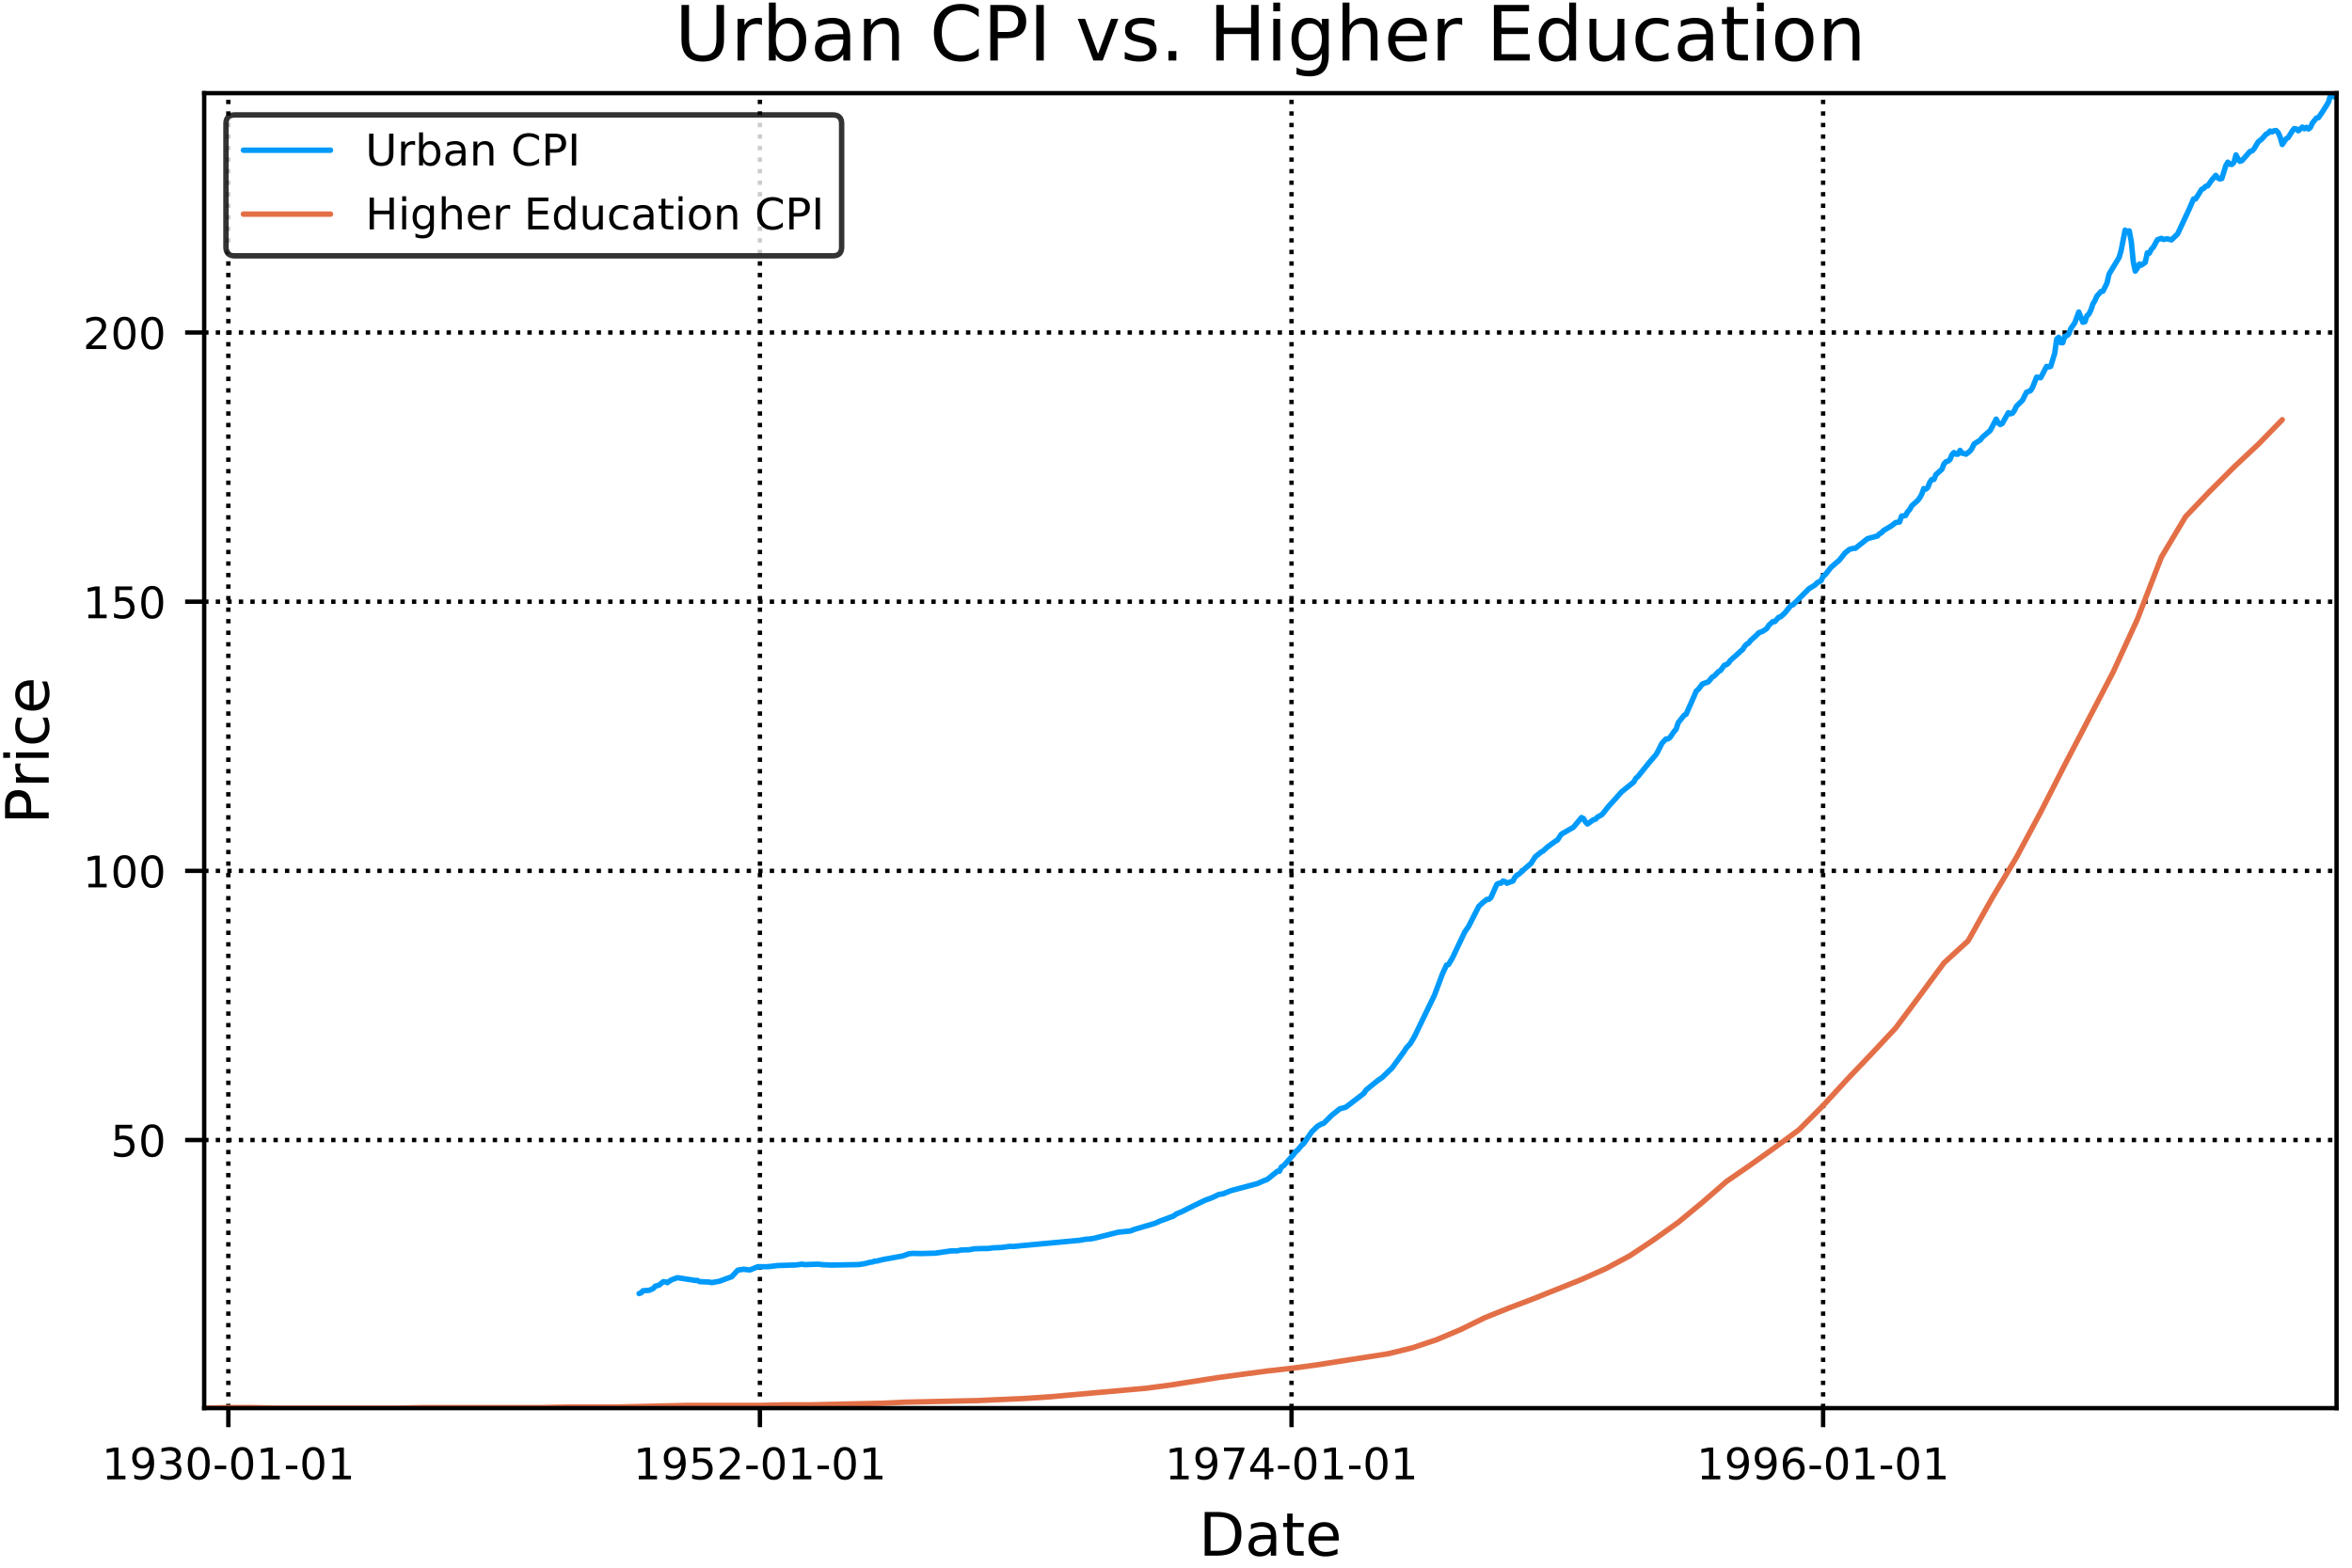 <?xml version="1.0" encoding="utf-8" standalone="no"?>
<!DOCTYPE svg PUBLIC "-//W3C//DTD SVG 1.1//EN"
  "http://www.w3.org/Graphics/SVG/1.1/DTD/svg11.dtd">
<!-- Created with matplotlib (http://matplotlib.org/) -->
<svg height="288pt" version="1.1" viewBox="0 0 432 288" width="432pt" xmlns="http://www.w3.org/2000/svg" xmlns:xlink="http://www.w3.org/1999/xlink">
 <defs>
  <style type="text/css">
*{stroke-linecap:butt;stroke-linejoin:round;}
  </style>
 </defs>
 <g id="figure_1">
  <g id="patch_1">
   <path d="M 0 288 
L 432 288 
L 432 0 
L 0 0 
z
" style="fill:#ffffff;"/>
  </g>
  <g id="axes_1">
   <g id="patch_2">
    <path d="M 37.505 258.685 
L 429.165 258.685 
L 429.165 17.115 
L 37.505 17.115 
z
" style="fill:#ffffff;"/>
   </g>
   <g id="matplotlib.axis_1">
    <g id="xtick_1">
     <g id="line2d_1">
      <path clip-path="url(#pec9e6c8f89)" d="M 41.94 258.685 
L 41.94 17.115 
" style="fill:none;stroke:#000000;stroke-dasharray:0.8,1.32;stroke-dashoffset:0;stroke-width:0.8;"/>
     </g>
     <g id="line2d_2">
      <defs>
       <path d="M 0 0 
L 0 3.5 
" id="mfcd5c46c00" style="stroke:#000000;stroke-width:0.8;"/>
      </defs>
      <g>
       <use style="stroke:#000000;stroke-width:0.8;" x="41.94" xlink:href="#mfcd5c46c00" y="258.685"/>
      </g>
     </g>
     <g id="text_1">
      <!-- 1930-01-01 -->
      <defs>
       <path d="M 12.406 8.297 
L 28.516 8.297 
L 28.516 63.922 
L 10.984 60.406 
L 10.984 69.391 
L 28.422 72.906 
L 38.281 72.906 
L 38.281 8.297 
L 54.391 8.297 
L 54.391 0 
L 12.406 0 
z
" id="DejaVuSans-31"/>
       <path d="M 10.984 1.516 
L 10.984 10.5 
Q 14.703 8.734 18.5 7.812 
Q 22.312 6.891 25.984 6.891 
Q 35.75 6.891 40.891 13.453 
Q 46.047 20.016 46.781 33.406 
Q 43.953 29.203 39.594 26.953 
Q 35.25 24.703 29.984 24.703 
Q 19.047 24.703 12.672 31.312 
Q 6.297 37.938 6.297 49.422 
Q 6.297 60.641 12.938 67.422 
Q 19.578 74.219 30.609 74.219 
Q 43.266 74.219 49.922 64.516 
Q 56.594 54.828 56.594 36.375 
Q 56.594 19.141 48.406 8.859 
Q 40.234 -1.422 26.422 -1.422 
Q 22.703 -1.422 18.891 -0.688 
Q 15.094 0.047 10.984 1.516 
z
M 30.609 32.422 
Q 37.25 32.422 41.125 36.953 
Q 45.016 41.5 45.016 49.422 
Q 45.016 57.281 41.125 61.844 
Q 37.25 66.406 30.609 66.406 
Q 23.969 66.406 20.094 61.844 
Q 16.219 57.281 16.219 49.422 
Q 16.219 41.5 20.094 36.953 
Q 23.969 32.422 30.609 32.422 
z
" id="DejaVuSans-39"/>
       <path d="M 40.578 39.312 
Q 47.656 37.797 51.625 33 
Q 55.609 28.219 55.609 21.188 
Q 55.609 10.406 48.188 4.484 
Q 40.766 -1.422 27.094 -1.422 
Q 22.516 -1.422 17.656 -0.516 
Q 12.797 0.391 7.625 2.203 
L 7.625 11.719 
Q 11.719 9.328 16.594 8.109 
Q 21.484 6.891 26.812 6.891 
Q 36.078 6.891 40.938 10.547 
Q 45.797 14.203 45.797 21.188 
Q 45.797 27.641 41.281 31.266 
Q 36.766 34.906 28.719 34.906 
L 20.219 34.906 
L 20.219 43.016 
L 29.109 43.016 
Q 36.375 43.016 40.234 45.922 
Q 44.094 48.828 44.094 54.297 
Q 44.094 59.906 40.109 62.906 
Q 36.141 65.922 28.719 65.922 
Q 24.656 65.922 20.016 65.031 
Q 15.375 64.156 9.812 62.312 
L 9.812 71.094 
Q 15.438 72.656 20.344 73.438 
Q 25.25 74.219 29.594 74.219 
Q 40.828 74.219 47.359 69.109 
Q 53.906 64.016 53.906 55.328 
Q 53.906 49.266 50.438 45.094 
Q 46.969 40.922 40.578 39.312 
z
" id="DejaVuSans-33"/>
       <path d="M 31.781 66.406 
Q 24.172 66.406 20.328 58.906 
Q 16.5 51.422 16.5 36.375 
Q 16.5 21.391 20.328 13.891 
Q 24.172 6.391 31.781 6.391 
Q 39.453 6.391 43.281 13.891 
Q 47.125 21.391 47.125 36.375 
Q 47.125 51.422 43.281 58.906 
Q 39.453 66.406 31.781 66.406 
z
M 31.781 74.219 
Q 44.047 74.219 50.516 64.516 
Q 56.984 54.828 56.984 36.375 
Q 56.984 17.969 50.516 8.266 
Q 44.047 -1.422 31.781 -1.422 
Q 19.531 -1.422 13.062 8.266 
Q 6.594 17.969 6.594 36.375 
Q 6.594 54.828 13.062 64.516 
Q 19.531 74.219 31.781 74.219 
z
" id="DejaVuSans-30"/>
       <path d="M 4.891 31.391 
L 31.203 31.391 
L 31.203 23.391 
L 4.891 23.391 
z
" id="DejaVuSans-2d"/>
      </defs>
      <g transform="translate(18.694 271.764)scale(0.08 -0.08)">
       <use xlink:href="#DejaVuSans-31"/>
       <use x="63.623" xlink:href="#DejaVuSans-39"/>
       <use x="127.246" xlink:href="#DejaVuSans-33"/>
       <use x="190.869" xlink:href="#DejaVuSans-30"/>
       <use x="254.492" xlink:href="#DejaVuSans-2d"/>
       <use x="290.576" xlink:href="#DejaVuSans-30"/>
       <use x="354.199" xlink:href="#DejaVuSans-31"/>
       <use x="417.822" xlink:href="#DejaVuSans-2d"/>
       <use x="453.906" xlink:href="#DejaVuSans-30"/>
       <use x="517.529" xlink:href="#DejaVuSans-31"/>
      </g>
     </g>
    </g>
    <g id="xtick_2">
     <g id="line2d_3">
      <path clip-path="url(#pec9e6c8f89)" d="M 139.576 258.685 
L 139.576 17.115 
" style="fill:none;stroke:#000000;stroke-dasharray:0.8,1.32;stroke-dashoffset:0;stroke-width:0.8;"/>
     </g>
     <g id="line2d_4">
      <g>
       <use style="stroke:#000000;stroke-width:0.8;" x="139.576" xlink:href="#mfcd5c46c00" y="258.685"/>
      </g>
     </g>
     <g id="text_2">
      <!-- 1952-01-01 -->
      <defs>
       <path d="M 10.797 72.906 
L 49.516 72.906 
L 49.516 64.594 
L 19.828 64.594 
L 19.828 46.734 
Q 21.969 47.469 24.109 47.828 
Q 26.266 48.188 28.422 48.188 
Q 40.625 48.188 47.75 41.5 
Q 54.891 34.812 54.891 23.391 
Q 54.891 11.625 47.562 5.094 
Q 40.234 -1.422 26.906 -1.422 
Q 22.312 -1.422 17.547 -0.641 
Q 12.797 0.141 7.719 1.703 
L 7.719 11.625 
Q 12.109 9.234 16.797 8.062 
Q 21.484 6.891 26.703 6.891 
Q 35.156 6.891 40.078 11.328 
Q 45.016 15.766 45.016 23.391 
Q 45.016 31 40.078 35.438 
Q 35.156 39.891 26.703 39.891 
Q 22.75 39.891 18.812 39.016 
Q 14.891 38.141 10.797 36.281 
z
" id="DejaVuSans-35"/>
       <path d="M 19.188 8.297 
L 53.609 8.297 
L 53.609 0 
L 7.328 0 
L 7.328 8.297 
Q 12.938 14.109 22.625 23.891 
Q 32.328 33.688 34.812 36.531 
Q 39.547 41.844 41.422 45.531 
Q 43.312 49.219 43.312 52.781 
Q 43.312 58.594 39.234 62.25 
Q 35.156 65.922 28.609 65.922 
Q 23.969 65.922 18.812 64.312 
Q 13.672 62.703 7.812 59.422 
L 7.812 69.391 
Q 13.766 71.781 18.938 73 
Q 24.125 74.219 28.422 74.219 
Q 39.75 74.219 46.484 68.547 
Q 53.219 62.891 53.219 53.422 
Q 53.219 48.922 51.531 44.891 
Q 49.859 40.875 45.406 35.406 
Q 44.188 33.984 37.641 27.219 
Q 31.109 20.453 19.188 8.297 
z
" id="DejaVuSans-32"/>
      </defs>
      <g transform="translate(116.329 271.764)scale(0.08 -0.08)">
       <use xlink:href="#DejaVuSans-31"/>
       <use x="63.623" xlink:href="#DejaVuSans-39"/>
       <use x="127.246" xlink:href="#DejaVuSans-35"/>
       <use x="190.869" xlink:href="#DejaVuSans-32"/>
       <use x="254.492" xlink:href="#DejaVuSans-2d"/>
       <use x="290.576" xlink:href="#DejaVuSans-30"/>
       <use x="354.199" xlink:href="#DejaVuSans-31"/>
       <use x="417.822" xlink:href="#DejaVuSans-2d"/>
       <use x="453.906" xlink:href="#DejaVuSans-30"/>
       <use x="517.529" xlink:href="#DejaVuSans-31"/>
      </g>
     </g>
    </g>
    <g id="xtick_3">
     <g id="line2d_5">
      <path clip-path="url(#pec9e6c8f89)" d="M 237.223 258.685 
L 237.223 17.115 
" style="fill:none;stroke:#000000;stroke-dasharray:0.8,1.32;stroke-dashoffset:0;stroke-width:0.8;"/>
     </g>
     <g id="line2d_6">
      <g>
       <use style="stroke:#000000;stroke-width:0.8;" x="237.223" xlink:href="#mfcd5c46c00" y="258.685"/>
      </g>
     </g>
     <g id="text_3">
      <!-- 1974-01-01 -->
      <defs>
       <path d="M 8.203 72.906 
L 55.078 72.906 
L 55.078 68.703 
L 28.609 0 
L 18.312 0 
L 43.219 64.594 
L 8.203 64.594 
z
" id="DejaVuSans-37"/>
       <path d="M 37.797 64.312 
L 12.891 25.391 
L 37.797 25.391 
z
M 35.203 72.906 
L 47.609 72.906 
L 47.609 25.391 
L 58.016 25.391 
L 58.016 17.188 
L 47.609 17.188 
L 47.609 0 
L 37.797 0 
L 37.797 17.188 
L 4.891 17.188 
L 4.891 26.703 
z
" id="DejaVuSans-34"/>
      </defs>
      <g transform="translate(213.977 271.764)scale(0.08 -0.08)">
       <use xlink:href="#DejaVuSans-31"/>
       <use x="63.623" xlink:href="#DejaVuSans-39"/>
       <use x="127.246" xlink:href="#DejaVuSans-37"/>
       <use x="190.869" xlink:href="#DejaVuSans-34"/>
       <use x="254.492" xlink:href="#DejaVuSans-2d"/>
       <use x="290.576" xlink:href="#DejaVuSans-30"/>
       <use x="354.199" xlink:href="#DejaVuSans-31"/>
       <use x="417.822" xlink:href="#DejaVuSans-2d"/>
       <use x="453.906" xlink:href="#DejaVuSans-30"/>
       <use x="517.529" xlink:href="#DejaVuSans-31"/>
      </g>
     </g>
    </g>
    <g id="xtick_4">
     <g id="line2d_7">
      <path clip-path="url(#pec9e6c8f89)" d="M 334.859 258.685 
L 334.859 17.115 
" style="fill:none;stroke:#000000;stroke-dasharray:0.8,1.32;stroke-dashoffset:0;stroke-width:0.8;"/>
     </g>
     <g id="line2d_8">
      <g>
       <use style="stroke:#000000;stroke-width:0.8;" x="334.859" xlink:href="#mfcd5c46c00" y="258.685"/>
      </g>
     </g>
     <g id="text_4">
      <!-- 1996-01-01 -->
      <defs>
       <path d="M 33.016 40.375 
Q 26.375 40.375 22.484 35.828 
Q 18.609 31.297 18.609 23.391 
Q 18.609 15.531 22.484 10.953 
Q 26.375 6.391 33.016 6.391 
Q 39.656 6.391 43.531 10.953 
Q 47.406 15.531 47.406 23.391 
Q 47.406 31.297 43.531 35.828 
Q 39.656 40.375 33.016 40.375 
z
M 52.594 71.297 
L 52.594 62.312 
Q 48.875 64.062 45.094 64.984 
Q 41.312 65.922 37.594 65.922 
Q 27.828 65.922 22.672 59.328 
Q 17.531 52.734 16.797 39.406 
Q 19.672 43.656 24.016 45.922 
Q 28.375 48.188 33.594 48.188 
Q 44.578 48.188 50.953 41.516 
Q 57.328 34.859 57.328 23.391 
Q 57.328 12.156 50.688 5.359 
Q 44.047 -1.422 33.016 -1.422 
Q 20.359 -1.422 13.672 8.266 
Q 6.984 17.969 6.984 36.375 
Q 6.984 53.656 15.188 63.938 
Q 23.391 74.219 37.203 74.219 
Q 40.922 74.219 44.703 73.484 
Q 48.484 72.75 52.594 71.297 
z
" id="DejaVuSans-36"/>
      </defs>
      <g transform="translate(311.613 271.764)scale(0.08 -0.08)">
       <use xlink:href="#DejaVuSans-31"/>
       <use x="63.623" xlink:href="#DejaVuSans-39"/>
       <use x="127.246" xlink:href="#DejaVuSans-39"/>
       <use x="190.869" xlink:href="#DejaVuSans-36"/>
       <use x="254.492" xlink:href="#DejaVuSans-2d"/>
       <use x="290.576" xlink:href="#DejaVuSans-30"/>
       <use x="354.199" xlink:href="#DejaVuSans-31"/>
       <use x="417.822" xlink:href="#DejaVuSans-2d"/>
       <use x="453.906" xlink:href="#DejaVuSans-30"/>
       <use x="517.529" xlink:href="#DejaVuSans-31"/>
      </g>
     </g>
    </g>
    <g id="text_5">
     <!-- Date -->
     <defs>
      <path d="M 19.672 64.797 
L 19.672 8.109 
L 31.594 8.109 
Q 46.688 8.109 53.688 14.938 
Q 60.688 21.781 60.688 36.531 
Q 60.688 51.172 53.688 57.984 
Q 46.688 64.797 31.594 64.797 
z
M 9.812 72.906 
L 30.078 72.906 
Q 51.266 72.906 61.172 64.094 
Q 71.094 55.281 71.094 36.531 
Q 71.094 17.672 61.125 8.828 
Q 51.172 0 30.078 0 
L 9.812 0 
z
" id="DejaVuSans-44"/>
      <path d="M 34.281 27.484 
Q 23.391 27.484 19.188 25 
Q 14.984 22.516 14.984 16.5 
Q 14.984 11.719 18.141 8.906 
Q 21.297 6.109 26.703 6.109 
Q 34.188 6.109 38.703 11.406 
Q 43.219 16.703 43.219 25.484 
L 43.219 27.484 
z
M 52.203 31.203 
L 52.203 0 
L 43.219 0 
L 43.219 8.297 
Q 40.141 3.328 35.547 0.953 
Q 30.953 -1.422 24.312 -1.422 
Q 15.922 -1.422 10.953 3.297 
Q 6 8.016 6 15.922 
Q 6 25.141 12.172 29.828 
Q 18.359 34.516 30.609 34.516 
L 43.219 34.516 
L 43.219 35.406 
Q 43.219 41.609 39.141 45 
Q 35.062 48.391 27.688 48.391 
Q 23 48.391 18.547 47.266 
Q 14.109 46.141 10.016 43.891 
L 10.016 52.203 
Q 14.938 54.109 19.578 55.047 
Q 24.219 56 28.609 56 
Q 40.484 56 46.344 49.844 
Q 52.203 43.703 52.203 31.203 
z
" id="DejaVuSans-61"/>
      <path d="M 18.312 70.219 
L 18.312 54.688 
L 36.812 54.688 
L 36.812 47.703 
L 18.312 47.703 
L 18.312 18.016 
Q 18.312 11.328 20.141 9.422 
Q 21.969 7.516 27.594 7.516 
L 36.812 7.516 
L 36.812 0 
L 27.594 0 
Q 17.188 0 13.234 3.875 
Q 9.281 7.766 9.281 18.016 
L 9.281 47.703 
L 2.688 47.703 
L 2.688 54.688 
L 9.281 54.688 
L 9.281 70.219 
z
" id="DejaVuSans-74"/>
      <path d="M 56.203 29.594 
L 56.203 25.203 
L 14.891 25.203 
Q 15.484 15.922 20.484 11.062 
Q 25.484 6.203 34.422 6.203 
Q 39.594 6.203 44.453 7.469 
Q 49.312 8.734 54.109 11.281 
L 54.109 2.781 
Q 49.266 0.734 44.188 -0.344 
Q 39.109 -1.422 33.891 -1.422 
Q 20.797 -1.422 13.156 6.188 
Q 5.516 13.812 5.516 26.812 
Q 5.516 40.234 12.766 48.109 
Q 20.016 56 32.328 56 
Q 43.359 56 49.781 48.891 
Q 56.203 41.797 56.203 29.594 
z
M 47.219 32.234 
Q 47.125 39.594 43.094 43.984 
Q 39.062 48.391 32.422 48.391 
Q 24.906 48.391 20.391 44.141 
Q 15.875 39.891 15.188 32.172 
z
" id="DejaVuSans-65"/>
     </defs>
     <g transform="translate(220.189 285.786)scale(0.11 -0.11)">
      <use xlink:href="#DejaVuSans-44"/>
      <use x="77.002" xlink:href="#DejaVuSans-61"/>
      <use x="138.281" xlink:href="#DejaVuSans-74"/>
      <use x="177.49" xlink:href="#DejaVuSans-65"/>
     </g>
    </g>
   </g>
   <g id="matplotlib.axis_2">
    <g id="ytick_1">
     <g id="line2d_9">
      <path clip-path="url(#pec9e6c8f89)" d="M 37.505 209.433 
L 429.165 209.433 
" style="fill:none;stroke:#000000;stroke-dasharray:0.8,1.32;stroke-dashoffset:0;stroke-width:0.8;"/>
     </g>
     <g id="line2d_10">
      <defs>
       <path d="M 0 0 
L -3.5 0 
" id="m65639c2c79" style="stroke:#000000;stroke-width:0.8;"/>
      </defs>
      <g>
       <use style="stroke:#000000;stroke-width:0.8;" x="37.505" xlink:href="#m65639c2c79" y="209.433"/>
      </g>
     </g>
     <g id="text_6">
      <!-- 50 -->
      <g transform="translate(20.325 212.472)scale(0.08 -0.08)">
       <use xlink:href="#DejaVuSans-35"/>
       <use x="63.623" xlink:href="#DejaVuSans-30"/>
      </g>
     </g>
    </g>
    <g id="ytick_2">
     <g id="line2d_11">
      <path clip-path="url(#pec9e6c8f89)" d="M 37.505 159.983 
L 429.165 159.983 
" style="fill:none;stroke:#000000;stroke-dasharray:0.8,1.32;stroke-dashoffset:0;stroke-width:0.8;"/>
     </g>
     <g id="line2d_12">
      <g>
       <use style="stroke:#000000;stroke-width:0.8;" x="37.505" xlink:href="#m65639c2c79" y="159.983"/>
      </g>
     </g>
     <g id="text_7">
      <!-- 100 -->
      <g transform="translate(15.235 163.022)scale(0.08 -0.08)">
       <use xlink:href="#DejaVuSans-31"/>
       <use x="63.623" xlink:href="#DejaVuSans-30"/>
       <use x="127.246" xlink:href="#DejaVuSans-30"/>
      </g>
     </g>
    </g>
    <g id="ytick_3">
     <g id="line2d_13">
      <path clip-path="url(#pec9e6c8f89)" d="M 37.505 110.532 
L 429.165 110.532 
" style="fill:none;stroke:#000000;stroke-dasharray:0.8,1.32;stroke-dashoffset:0;stroke-width:0.8;"/>
     </g>
     <g id="line2d_14">
      <g>
       <use style="stroke:#000000;stroke-width:0.8;" x="37.505" xlink:href="#m65639c2c79" y="110.532"/>
      </g>
     </g>
     <g id="text_8">
      <!-- 150 -->
      <g transform="translate(15.235 113.572)scale(0.08 -0.08)">
       <use xlink:href="#DejaVuSans-31"/>
       <use x="63.623" xlink:href="#DejaVuSans-35"/>
       <use x="127.246" xlink:href="#DejaVuSans-30"/>
      </g>
     </g>
    </g>
    <g id="ytick_4">
     <g id="line2d_15">
      <path clip-path="url(#pec9e6c8f89)" d="M 37.505 61.082 
L 429.165 61.082 
" style="fill:none;stroke:#000000;stroke-dasharray:0.8,1.32;stroke-dashoffset:0;stroke-width:0.8;"/>
     </g>
     <g id="line2d_16">
      <g>
       <use style="stroke:#000000;stroke-width:0.8;" x="37.505" xlink:href="#m65639c2c79" y="61.082"/>
      </g>
     </g>
     <g id="text_9">
      <!-- 200 -->
      <g transform="translate(15.235 64.121)scale(0.08 -0.08)">
       <use xlink:href="#DejaVuSans-32"/>
       <use x="63.623" xlink:href="#DejaVuSans-30"/>
       <use x="127.246" xlink:href="#DejaVuSans-30"/>
      </g>
     </g>
    </g>
    <g id="text_10">
     <!-- Price -->
     <defs>
      <path d="M 19.672 64.797 
L 19.672 37.406 
L 32.078 37.406 
Q 38.969 37.406 42.719 40.969 
Q 46.484 44.531 46.484 51.125 
Q 46.484 57.672 42.719 61.234 
Q 38.969 64.797 32.078 64.797 
z
M 9.812 72.906 
L 32.078 72.906 
Q 44.344 72.906 50.609 67.359 
Q 56.891 61.812 56.891 51.125 
Q 56.891 40.328 50.609 34.812 
Q 44.344 29.297 32.078 29.297 
L 19.672 29.297 
L 19.672 0 
L 9.812 0 
z
" id="DejaVuSans-50"/>
      <path d="M 41.109 46.297 
Q 39.594 47.172 37.812 47.578 
Q 36.031 48 33.891 48 
Q 26.266 48 22.188 43.047 
Q 18.109 38.094 18.109 28.812 
L 18.109 0 
L 9.078 0 
L 9.078 54.688 
L 18.109 54.688 
L 18.109 46.188 
Q 20.953 51.172 25.484 53.578 
Q 30.031 56 36.531 56 
Q 37.453 56 38.578 55.875 
Q 39.703 55.766 41.062 55.516 
z
" id="DejaVuSans-72"/>
      <path d="M 9.422 54.688 
L 18.406 54.688 
L 18.406 0 
L 9.422 0 
z
M 9.422 75.984 
L 18.406 75.984 
L 18.406 64.594 
L 9.422 64.594 
z
" id="DejaVuSans-69"/>
      <path d="M 48.781 52.594 
L 48.781 44.188 
Q 44.969 46.297 41.141 47.344 
Q 37.312 48.391 33.406 48.391 
Q 24.656 48.391 19.812 42.844 
Q 14.984 37.312 14.984 27.297 
Q 14.984 17.281 19.812 11.734 
Q 24.656 6.203 33.406 6.203 
Q 37.312 6.203 41.141 7.25 
Q 44.969 8.297 48.781 10.406 
L 48.781 2.094 
Q 45.016 0.344 40.984 -0.531 
Q 36.969 -1.422 32.422 -1.422 
Q 20.062 -1.422 12.781 6.344 
Q 5.516 14.109 5.516 27.297 
Q 5.516 40.672 12.859 48.328 
Q 20.219 56 33.016 56 
Q 37.156 56 41.109 55.141 
Q 45.062 54.297 48.781 52.594 
z
" id="DejaVuSans-63"/>
     </defs>
     <g transform="translate(8.947 151.413)rotate(-90)scale(0.11 -0.11)">
      <use xlink:href="#DejaVuSans-50"/>
      <use x="60.287" xlink:href="#DejaVuSans-72"/>
      <use x="101.4" xlink:href="#DejaVuSans-69"/>
      <use x="129.184" xlink:href="#DejaVuSans-63"/>
      <use x="184.164" xlink:href="#DejaVuSans-65"/>
     </g>
    </g>
   </g>
   <g id="line2d_17">
    <path clip-path="url(#pec9e6c8f89)" d="M 117.387 237.639 
L 117.764 237.501 
L 118.104 237.125 
L 119.222 237.046 
L 119.963 236.729 
L 120.34 236.294 
L 121.081 236.077 
L 121.823 235.463 
L 122.199 235.473 
L 122.552 235.642 
L 123.293 235.137 
L 124.411 234.722 
L 127.728 235.236 
L 128.105 235.226 
L 128.469 235.444 
L 130.328 235.533 
L 130.705 235.632 
L 131.422 235.503 
L 132.163 235.374 
L 133.281 234.949 
L 134.399 234.554 
L 135.517 233.337 
L 136.598 233.179 
L 137.716 233.307 
L 139.199 232.704 
L 141.046 232.704 
L 142.905 232.487 
L 146.222 232.388 
L 147.34 232.229 
L 147.717 232.328 
L 150.293 232.239 
L 151.034 232.328 
L 152.517 232.407 
L 157.705 232.318 
L 158.799 232.15 
L 159.917 231.873 
L 160.294 231.834 
L 160.658 231.676 
L 161.035 231.676 
L 162.153 231.389 
L 165.835 230.726 
L 166.928 230.331 
L 167.669 230.261 
L 169.164 230.291 
L 171.74 230.222 
L 174.705 229.796 
L 175.458 229.796 
L 175.811 229.796 
L 176.552 229.638 
L 177.67 229.599 
L 178.047 229.599 
L 178.788 229.431 
L 180.246 229.371 
L 181.364 229.371 
L 182.482 229.233 
L 183.964 229.173 
L 185.422 228.976 
L 186.164 228.995 
L 187.658 228.837 
L 188.776 228.738 
L 198.376 227.848 
L 199.481 227.65 
L 200.235 227.611 
L 200.976 227.482 
L 205.411 226.365 
L 207.611 226.147 
L 208.352 225.85 
L 212.058 224.762 
L 213.176 224.268 
L 214.294 223.872 
L 215.035 223.576 
L 215.412 223.477 
L 216.129 222.982 
L 216.87 222.686 
L 219.47 221.4 
L 221.305 220.51 
L 222.423 220.114 
L 223.906 219.422 
L 224.623 219.323 
L 225.364 219.026 
L 226.105 218.73 
L 230.929 217.444 
L 232.047 216.949 
L 232.788 216.653 
L 234.623 215.169 
L 234.988 215.169 
L 235.364 214.378 
L 235.741 214.18 
L 237.6 212.103 
L 237.94 211.609 
L 238.317 211.312 
L 239.058 210.422 
L 239.423 210.125 
L 240.917 207.949 
L 242.035 206.861 
L 242.752 206.466 
L 243.117 206.367 
L 244.611 204.883 
L 246.094 203.697 
L 247.2 203.4 
L 250.165 201.125 
L 250.541 200.828 
L 250.918 200.235 
L 253.117 198.455 
L 253.859 197.96 
L 254.976 196.872 
L 255.693 196.18 
L 257.929 193.114 
L 258.294 192.521 
L 259.035 191.73 
L 259.788 190.444 
L 263.47 182.829 
L 264.953 178.873 
L 265.694 177.29 
L 266.058 177.191 
L 266.812 175.906 
L 269.011 171.257 
L 269.752 170.169 
L 271.612 166.51 
L 272.353 165.818 
L 273.106 165.224 
L 273.446 165.224 
L 273.823 164.928 
L 274.929 162.455 
L 275.306 162.257 
L 275.682 162.257 
L 276.047 161.862 
L 276.424 161.961 
L 276.788 162.257 
L 277.541 161.961 
L 277.882 161.862 
L 278.258 161.169 
L 278.623 160.774 
L 279 160.576 
L 279.741 159.884 
L 281.223 158.598 
L 281.977 157.411 
L 283.07 156.521 
L 283.447 156.323 
L 284.188 155.631 
L 285.671 154.543 
L 286.047 154.345 
L 286.764 153.257 
L 289 151.972 
L 289.741 151.081 
L 290.483 150.191 
L 290.859 150.389 
L 291.199 150.983 
L 291.576 151.378 
L 292.682 150.587 
L 293.059 150.488 
L 293.435 150.092 
L 294.177 149.697 
L 294.541 149.301 
L 295.294 148.312 
L 297.871 145.444 
L 300.082 143.664 
L 300.459 142.972 
L 300.823 142.675 
L 303.059 139.906 
L 304.177 138.62 
L 304.517 138.027 
L 305.259 136.543 
L 306 135.752 
L 306.376 135.752 
L 306.753 135.455 
L 307.494 134.367 
L 307.859 133.972 
L 308.236 132.785 
L 309.329 131.4 
L 309.694 131.202 
L 311.188 127.84 
L 311.553 126.95 
L 311.93 126.653 
L 312.671 125.664 
L 313.764 125.268 
L 314.506 124.378 
L 314.87 124.181 
L 315.624 123.389 
L 315.988 123.191 
L 316.729 122.202 
L 317.106 122.104 
L 317.483 121.807 
L 317.835 121.312 
L 318.953 120.323 
L 319.694 119.631 
L 320.071 119.334 
L 320.436 118.741 
L 320.812 118.345 
L 321.177 118.148 
L 321.553 117.653 
L 322.647 116.664 
L 323.012 116.268 
L 323.753 115.972 
L 324.506 115.477 
L 324.871 114.884 
L 325.612 114.192 
L 325.989 114.192 
L 326.706 113.4 
L 327.082 113.301 
L 327.824 112.609 
L 328.941 111.225 
L 329.306 111.126 
L 332.259 108.159 
L 333.377 107.466 
L 333.741 107.071 
L 334.482 106.675 
L 334.859 105.884 
L 335.236 105.587 
L 336.329 104.203 
L 337.824 102.917 
L 338.93 101.532 
L 339.683 100.939 
L 340.4 100.741 
L 340.765 100.741 
L 343 98.961 
L 344.835 98.466 
L 345.2 98.071 
L 345.577 97.873 
L 345.941 97.477 
L 347.436 96.587 
L 348.177 95.994 
L 348.894 95.895 
L 349.271 94.807 
L 350.012 94.708 
L 350.376 94.016 
L 350.753 93.62 
L 351.13 92.928 
L 352.235 91.939 
L 352.612 91.444 
L 352.989 90.752 
L 353.341 89.763 
L 353.718 89.862 
L 354.082 89.565 
L 354.459 88.576 
L 354.824 88.082 
L 355.2 88.082 
L 355.577 87.192 
L 356.683 86.203 
L 357.06 85.214 
L 357.436 84.818 
L 357.776 84.719 
L 358.153 84.422 
L 358.518 83.532 
L 358.894 83.137 
L 359.259 83.433 
L 359.636 83.433 
L 360.012 82.741 
L 360.377 83.236 
L 361.118 83.433 
L 361.871 82.84 
L 362.212 82.346 
L 362.588 81.554 
L 363.694 80.862 
L 364.071 80.368 
L 365.553 79.082 
L 366.647 77.005 
L 367.024 77.697 
L 367.388 77.994 
L 367.765 77.796 
L 368.883 75.818 
L 369.247 76.016 
L 369.624 75.917 
L 369.989 75.422 
L 370.365 74.631 
L 371.471 73.543 
L 372.212 72.06 
L 372.953 71.763 
L 373.33 71.17 
L 374.071 69.291 
L 374.813 69.39 
L 375.906 67.313 
L 376.271 67.412 
L 376.647 67.313 
L 377.389 64.939 
L 377.765 62.269 
L 378.13 61.972 
L 378.507 62.961 
L 378.871 62.961 
L 379.248 61.774 
L 379.625 61.675 
L 379.965 61.379 
L 380.341 60.39 
L 381.083 59.302 
L 381.824 57.324 
L 382.565 59.203 
L 382.942 59.104 
L 383.306 58.016 
L 383.683 57.683 
L 384.06 56.902 
L 384.4 55.852 
L 384.777 55.243 
L 385.141 54.401 
L 385.882 53.562 
L 386.259 53.499 
L 387 51.993 
L 387.377 50.367 
L 389.224 47.293 
L 389.589 46.041 
L 390.33 42.275 
L 390.706 42.597 
L 391.083 42.412 
L 391.448 44.274 
L 391.824 48.074 
L 392.189 49.809 
L 392.566 49.28 
L 392.942 48.517 
L 393.283 48.724 
L 394.024 48.203 
L 394.4 46.455 
L 394.765 46.518 
L 395.142 45.807 
L 395.518 45.395 
L 396.26 44.037 
L 397.001 43.786 
L 397.378 43.991 
L 398.094 43.87 
L 398.836 44.072 
L 399.577 43.356 
L 399.954 43.008 
L 402.153 38.289 
L 402.894 36.549 
L 403.271 36.549 
L 404.389 34.777 
L 404.753 34.626 
L 405.13 34.212 
L 405.495 34.158 
L 406.248 33.064 
L 406.977 32.216 
L 407.342 32.685 
L 407.718 32.871 
L 408.083 32.806 
L 408.836 30.408 
L 409.201 29.792 
L 409.577 30.176 
L 409.942 30.204 
L 410.319 29.817 
L 410.695 28.46 
L 411.036 29.138 
L 411.412 29.636 
L 411.777 29.517 
L 413.271 27.82 
L 413.636 27.735 
L 414.013 27.336 
L 414.754 26.086 
L 415.471 25.499 
L 416.212 24.655 
L 416.589 24.46 
L 416.953 24.069 
L 417.33 24.235 
L 417.707 24.008 
L 418.071 23.988 
L 418.448 24.372 
L 418.812 25.191 
L 419.189 26.553 
L 419.906 25.489 
L 420.283 25.279 
L 421.024 24.074 
L 421.389 23.622 
L 421.765 23.687 
L 422.142 24.027 
L 422.883 23.348 
L 423.248 23.652 
L 423.624 23.395 
L 424.001 23.69 
L 424.353 23.423 
L 424.73 22.602 
L 425.471 21.678 
L 425.836 21.623 
L 426.589 20.527 
L 427.331 19.347 
L 427.695 18.732 
L 428.072 17.409 
L 428.448 17.115 
L 428.789 17.811 
L 429.165 17.409 
L 429.165 17.409 
" style="fill:none;stroke:#009afa;stroke-linecap:round;"/>
   </g>
   <g id="line2d_18">
    <path clip-path="url(#pec9e6c8f89)" d="M 37.505 258.685 
L 41.94 258.586 
L 46.375 258.586 
L 50.81 258.685 
L 55.258 258.685 
L 59.693 258.685 
L 64.128 258.685 
L 68.563 258.685 
L 73.011 258.685 
L 77.446 258.586 
L 81.881 258.586 
L 86.316 258.586 
L 90.764 258.586 
L 95.199 258.586 
L 99.634 258.586 
L 104.069 258.488 
L 108.517 258.488 
L 112.952 258.488 
L 117.387 258.389 
L 121.823 258.29 
L 126.27 258.191 
L 130.705 258.191 
L 135.14 258.191 
L 139.576 258.191 
L 144.023 258.092 
L 148.458 258.092 
L 152.893 257.993 
L 157.329 257.894 
L 161.776 257.795 
L 166.211 257.597 
L 170.646 257.499 
L 175.082 257.4 
L 179.529 257.301 
L 183.964 257.103 
L 188.399 256.905 
L 192.835 256.608 
L 197.282 256.213 
L 201.717 255.817 
L 206.153 255.422 
L 210.588 255.026 
L 215.035 254.433 
L 219.47 253.74 
L 223.906 253.048 
L 228.341 252.455 
L 232.788 251.861 
L 237.223 251.367 
L 241.659 250.773 
L 246.094 250.081 
L 250.541 249.389 
L 254.976 248.696 
L 259.412 247.608 
L 263.847 246.125 
L 268.294 244.246 
L 272.73 242.07 
L 277.165 240.29 
L 281.6 238.609 
L 286.047 236.828 
L 290.483 235.048 
L 294.918 233.07 
L 299.353 230.696 
L 303.8 227.729 
L 308.236 224.565 
L 312.671 220.905 
L 317.106 217.048 
L 321.553 213.982 
L 325.989 210.817 
L 330.424 207.554 
L 334.859 203.103 
L 339.306 198.257 
L 343.742 193.609 
L 348.177 188.862 
L 352.612 182.927 
L 357.06 176.895 
L 361.495 172.84 
L 365.93 164.928 
L 370.365 157.51 
L 374.813 149.202 
L 379.248 140.499 
L 383.683 131.994 
L 388.118 123.488 
L 392.566 113.796 
L 397.001 102.323 
L 401.436 94.906 
L 405.871 90.258 
L 410.319 85.807 
L 414.754 81.653 
L 419.189 77.104 
" style="fill:none;stroke:#e36f47;stroke-linecap:round;"/>
   </g>
   <g id="patch_3">
    <path d="M 37.505 258.685 
L 37.505 17.115 
" style="fill:none;stroke:#000000;stroke-linecap:square;stroke-linejoin:miter;stroke-width:0.8;"/>
   </g>
   <g id="patch_4">
    <path d="M 429.165 258.685 
L 429.165 17.115 
" style="fill:none;stroke:#000000;stroke-linecap:square;stroke-linejoin:miter;stroke-width:0.8;"/>
   </g>
   <g id="patch_5">
    <path d="M 37.505 258.685 
L 429.165 258.685 
" style="fill:none;stroke:#000000;stroke-linecap:square;stroke-linejoin:miter;stroke-width:0.8;"/>
   </g>
   <g id="patch_6">
    <path d="M 37.505 17.115 
L 429.165 17.115 
" style="fill:none;stroke:#000000;stroke-linecap:square;stroke-linejoin:miter;stroke-width:0.8;"/>
   </g>
   <g id="text_11">
    <!-- Urban CPI vs. Higher Education -->
    <defs>
     <path d="M 8.688 72.906 
L 18.609 72.906 
L 18.609 28.609 
Q 18.609 16.891 22.844 11.734 
Q 27.094 6.594 36.625 6.594 
Q 46.094 6.594 50.344 11.734 
Q 54.594 16.891 54.594 28.609 
L 54.594 72.906 
L 64.5 72.906 
L 64.5 27.391 
Q 64.5 13.141 57.438 5.859 
Q 50.391 -1.422 36.625 -1.422 
Q 22.797 -1.422 15.734 5.859 
Q 8.688 13.141 8.688 27.391 
z
" id="DejaVuSans-55"/>
     <path d="M 48.688 27.297 
Q 48.688 37.203 44.609 42.844 
Q 40.531 48.484 33.406 48.484 
Q 26.266 48.484 22.188 42.844 
Q 18.109 37.203 18.109 27.297 
Q 18.109 17.391 22.188 11.75 
Q 26.266 6.109 33.406 6.109 
Q 40.531 6.109 44.609 11.75 
Q 48.688 17.391 48.688 27.297 
z
M 18.109 46.391 
Q 20.953 51.266 25.266 53.625 
Q 29.594 56 35.594 56 
Q 45.562 56 51.781 48.094 
Q 58.016 40.188 58.016 27.297 
Q 58.016 14.406 51.781 6.484 
Q 45.562 -1.422 35.594 -1.422 
Q 29.594 -1.422 25.266 0.953 
Q 20.953 3.328 18.109 8.203 
L 18.109 0 
L 9.078 0 
L 9.078 75.984 
L 18.109 75.984 
z
" id="DejaVuSans-62"/>
     <path d="M 54.891 33.016 
L 54.891 0 
L 45.906 0 
L 45.906 32.719 
Q 45.906 40.484 42.875 44.328 
Q 39.844 48.188 33.797 48.188 
Q 26.516 48.188 22.312 43.547 
Q 18.109 38.922 18.109 30.906 
L 18.109 0 
L 9.078 0 
L 9.078 54.688 
L 18.109 54.688 
L 18.109 46.188 
Q 21.344 51.125 25.703 53.562 
Q 30.078 56 35.797 56 
Q 45.219 56 50.047 50.172 
Q 54.891 44.344 54.891 33.016 
z
" id="DejaVuSans-6e"/>
     <path id="DejaVuSans-20"/>
     <path d="M 64.406 67.281 
L 64.406 56.891 
Q 59.422 61.531 53.781 63.812 
Q 48.141 66.109 41.797 66.109 
Q 29.297 66.109 22.656 58.469 
Q 16.016 50.828 16.016 36.375 
Q 16.016 21.969 22.656 14.328 
Q 29.297 6.688 41.797 6.688 
Q 48.141 6.688 53.781 8.984 
Q 59.422 11.281 64.406 15.922 
L 64.406 5.609 
Q 59.234 2.094 53.438 0.328 
Q 47.656 -1.422 41.219 -1.422 
Q 24.656 -1.422 15.125 8.703 
Q 5.609 18.844 5.609 36.375 
Q 5.609 53.953 15.125 64.078 
Q 24.656 74.219 41.219 74.219 
Q 47.75 74.219 53.531 72.484 
Q 59.328 70.75 64.406 67.281 
z
" id="DejaVuSans-43"/>
     <path d="M 9.812 72.906 
L 19.672 72.906 
L 19.672 0 
L 9.812 0 
z
" id="DejaVuSans-49"/>
     <path d="M 2.984 54.688 
L 12.5 54.688 
L 29.594 8.797 
L 46.688 54.688 
L 56.203 54.688 
L 35.688 0 
L 23.484 0 
z
" id="DejaVuSans-76"/>
     <path d="M 44.281 53.078 
L 44.281 44.578 
Q 40.484 46.531 36.375 47.5 
Q 32.281 48.484 27.875 48.484 
Q 21.188 48.484 17.844 46.438 
Q 14.5 44.391 14.5 40.281 
Q 14.5 37.156 16.891 35.375 
Q 19.281 33.594 26.516 31.984 
L 29.594 31.297 
Q 39.156 29.25 43.188 25.516 
Q 47.219 21.781 47.219 15.094 
Q 47.219 7.469 41.188 3.016 
Q 35.156 -1.422 24.609 -1.422 
Q 20.219 -1.422 15.453 -0.562 
Q 10.688 0.297 5.422 2 
L 5.422 11.281 
Q 10.406 8.688 15.234 7.391 
Q 20.062 6.109 24.812 6.109 
Q 31.156 6.109 34.562 8.281 
Q 37.984 10.453 37.984 14.406 
Q 37.984 18.062 35.516 20.016 
Q 33.062 21.969 24.703 23.781 
L 21.578 24.516 
Q 13.234 26.266 9.516 29.906 
Q 5.812 33.547 5.812 39.891 
Q 5.812 47.609 11.281 51.797 
Q 16.75 56 26.812 56 
Q 31.781 56 36.172 55.266 
Q 40.578 54.547 44.281 53.078 
z
" id="DejaVuSans-73"/>
     <path d="M 10.688 12.406 
L 21 12.406 
L 21 0 
L 10.688 0 
z
" id="DejaVuSans-2e"/>
     <path d="M 9.812 72.906 
L 19.672 72.906 
L 19.672 43.016 
L 55.516 43.016 
L 55.516 72.906 
L 65.375 72.906 
L 65.375 0 
L 55.516 0 
L 55.516 34.719 
L 19.672 34.719 
L 19.672 0 
L 9.812 0 
z
" id="DejaVuSans-48"/>
     <path d="M 45.406 27.984 
Q 45.406 37.75 41.375 43.109 
Q 37.359 48.484 30.078 48.484 
Q 22.859 48.484 18.828 43.109 
Q 14.797 37.75 14.797 27.984 
Q 14.797 18.266 18.828 12.891 
Q 22.859 7.516 30.078 7.516 
Q 37.359 7.516 41.375 12.891 
Q 45.406 18.266 45.406 27.984 
z
M 54.391 6.781 
Q 54.391 -7.172 48.188 -13.984 
Q 42 -20.797 29.203 -20.797 
Q 24.469 -20.797 20.266 -20.094 
Q 16.062 -19.391 12.109 -17.922 
L 12.109 -9.188 
Q 16.062 -11.328 19.922 -12.344 
Q 23.781 -13.375 27.781 -13.375 
Q 36.625 -13.375 41.016 -8.766 
Q 45.406 -4.156 45.406 5.172 
L 45.406 9.625 
Q 42.625 4.781 38.281 2.391 
Q 33.938 0 27.875 0 
Q 17.828 0 11.672 7.656 
Q 5.516 15.328 5.516 27.984 
Q 5.516 40.672 11.672 48.328 
Q 17.828 56 27.875 56 
Q 33.938 56 38.281 53.609 
Q 42.625 51.219 45.406 46.391 
L 45.406 54.688 
L 54.391 54.688 
z
" id="DejaVuSans-67"/>
     <path d="M 54.891 33.016 
L 54.891 0 
L 45.906 0 
L 45.906 32.719 
Q 45.906 40.484 42.875 44.328 
Q 39.844 48.188 33.797 48.188 
Q 26.516 48.188 22.312 43.547 
Q 18.109 38.922 18.109 30.906 
L 18.109 0 
L 9.078 0 
L 9.078 75.984 
L 18.109 75.984 
L 18.109 46.188 
Q 21.344 51.125 25.703 53.562 
Q 30.078 56 35.797 56 
Q 45.219 56 50.047 50.172 
Q 54.891 44.344 54.891 33.016 
z
" id="DejaVuSans-68"/>
     <path d="M 9.812 72.906 
L 55.906 72.906 
L 55.906 64.594 
L 19.672 64.594 
L 19.672 43.016 
L 54.391 43.016 
L 54.391 34.719 
L 19.672 34.719 
L 19.672 8.297 
L 56.781 8.297 
L 56.781 0 
L 9.812 0 
z
" id="DejaVuSans-45"/>
     <path d="M 45.406 46.391 
L 45.406 75.984 
L 54.391 75.984 
L 54.391 0 
L 45.406 0 
L 45.406 8.203 
Q 42.578 3.328 38.25 0.953 
Q 33.938 -1.422 27.875 -1.422 
Q 17.969 -1.422 11.734 6.484 
Q 5.516 14.406 5.516 27.297 
Q 5.516 40.188 11.734 48.094 
Q 17.969 56 27.875 56 
Q 33.938 56 38.25 53.625 
Q 42.578 51.266 45.406 46.391 
z
M 14.797 27.297 
Q 14.797 17.391 18.875 11.75 
Q 22.953 6.109 30.078 6.109 
Q 37.203 6.109 41.297 11.75 
Q 45.406 17.391 45.406 27.297 
Q 45.406 37.203 41.297 42.844 
Q 37.203 48.484 30.078 48.484 
Q 22.953 48.484 18.875 42.844 
Q 14.797 37.203 14.797 27.297 
z
" id="DejaVuSans-64"/>
     <path d="M 8.5 21.578 
L 8.5 54.688 
L 17.484 54.688 
L 17.484 21.922 
Q 17.484 14.156 20.5 10.266 
Q 23.531 6.391 29.594 6.391 
Q 36.859 6.391 41.078 11.031 
Q 45.312 15.672 45.312 23.688 
L 45.312 54.688 
L 54.297 54.688 
L 54.297 0 
L 45.312 0 
L 45.312 8.406 
Q 42.047 3.422 37.719 1 
Q 33.406 -1.422 27.688 -1.422 
Q 18.266 -1.422 13.375 4.438 
Q 8.5 10.297 8.5 21.578 
z
M 31.109 56 
z
" id="DejaVuSans-75"/>
     <path d="M 30.609 48.391 
Q 23.391 48.391 19.188 42.75 
Q 14.984 37.109 14.984 27.297 
Q 14.984 17.484 19.156 11.844 
Q 23.344 6.203 30.609 6.203 
Q 37.797 6.203 41.984 11.859 
Q 46.188 17.531 46.188 27.297 
Q 46.188 37.016 41.984 42.703 
Q 37.797 48.391 30.609 48.391 
z
M 30.609 56 
Q 42.328 56 49.016 48.375 
Q 55.719 40.766 55.719 27.297 
Q 55.719 13.875 49.016 6.219 
Q 42.328 -1.422 30.609 -1.422 
Q 18.844 -1.422 12.172 6.219 
Q 5.516 13.875 5.516 27.297 
Q 5.516 40.766 12.172 48.375 
Q 18.844 56 30.609 56 
z
" id="DejaVuSans-6f"/>
    </defs>
    <g transform="translate(123.953 11.115)scale(0.14 -0.14)">
     <use xlink:href="#DejaVuSans-55"/>
     <use x="73.193" xlink:href="#DejaVuSans-72"/>
     <use x="114.307" xlink:href="#DejaVuSans-62"/>
     <use x="177.783" xlink:href="#DejaVuSans-61"/>
     <use x="239.062" xlink:href="#DejaVuSans-6e"/>
     <use x="302.441" xlink:href="#DejaVuSans-20"/>
     <use x="334.229" xlink:href="#DejaVuSans-43"/>
     <use x="404.053" xlink:href="#DejaVuSans-50"/>
     <use x="464.355" xlink:href="#DejaVuSans-49"/>
     <use x="493.848" xlink:href="#DejaVuSans-20"/>
     <use x="525.635" xlink:href="#DejaVuSans-76"/>
     <use x="584.814" xlink:href="#DejaVuSans-73"/>
     <use x="636.914" xlink:href="#DejaVuSans-2e"/>
     <use x="668.701" xlink:href="#DejaVuSans-20"/>
     <use x="700.488" xlink:href="#DejaVuSans-48"/>
     <use x="775.684" xlink:href="#DejaVuSans-69"/>
     <use x="803.467" xlink:href="#DejaVuSans-67"/>
     <use x="866.943" xlink:href="#DejaVuSans-68"/>
     <use x="930.322" xlink:href="#DejaVuSans-65"/>
     <use x="991.846" xlink:href="#DejaVuSans-72"/>
     <use x="1032.959" xlink:href="#DejaVuSans-20"/>
     <use x="1064.746" xlink:href="#DejaVuSans-45"/>
     <use x="1127.93" xlink:href="#DejaVuSans-64"/>
     <use x="1191.406" xlink:href="#DejaVuSans-75"/>
     <use x="1254.785" xlink:href="#DejaVuSans-63"/>
     <use x="1309.766" xlink:href="#DejaVuSans-61"/>
     <use x="1371.045" xlink:href="#DejaVuSans-74"/>
     <use x="1410.254" xlink:href="#DejaVuSans-69"/>
     <use x="1438.037" xlink:href="#DejaVuSans-6f"/>
     <use x="1499.219" xlink:href="#DejaVuSans-6e"/>
    </g>
   </g>
   <g id="legend_1">
    <g id="patch_7">
     <path d="M 43.105 47 
L 152.987 47 
Q 154.587 47 154.587 45.4 
L 154.587 22.715 
Q 154.587 21.115 152.987 21.115 
L 43.105 21.115 
Q 41.505 21.115 41.505 22.715 
L 41.505 45.4 
Q 41.505 47 43.105 47 
z
" style="fill:#ffffff;opacity:0.8;stroke:#000000;stroke-linejoin:miter;"/>
    </g>
    <g id="line2d_19">
     <path d="M 44.705 27.593 
L 60.705 27.593 
" style="fill:none;stroke:#009afa;stroke-linecap:round;"/>
    </g>
    <g id="line2d_20"/>
    <g id="text_12">
     <!-- Urban CPI -->
     <g transform="translate(67.105 30.393)scale(0.08 -0.08)">
      <use xlink:href="#DejaVuSans-55"/>
      <use x="73.193" xlink:href="#DejaVuSans-72"/>
      <use x="114.307" xlink:href="#DejaVuSans-62"/>
      <use x="177.783" xlink:href="#DejaVuSans-61"/>
      <use x="239.062" xlink:href="#DejaVuSans-6e"/>
      <use x="302.441" xlink:href="#DejaVuSans-20"/>
      <use x="334.229" xlink:href="#DejaVuSans-43"/>
      <use x="404.053" xlink:href="#DejaVuSans-50"/>
      <use x="464.355" xlink:href="#DejaVuSans-49"/>
     </g>
    </g>
    <g id="line2d_21">
     <path d="M 44.705 39.336 
L 60.705 39.336 
" style="fill:none;stroke:#e36f47;stroke-linecap:round;"/>
    </g>
    <g id="line2d_22"/>
    <g id="text_13">
     <!-- Higher Education CPI -->
     <g transform="translate(67.105 42.136)scale(0.08 -0.08)">
      <use xlink:href="#DejaVuSans-48"/>
      <use x="75.195" xlink:href="#DejaVuSans-69"/>
      <use x="102.979" xlink:href="#DejaVuSans-67"/>
      <use x="166.455" xlink:href="#DejaVuSans-68"/>
      <use x="229.834" xlink:href="#DejaVuSans-65"/>
      <use x="291.357" xlink:href="#DejaVuSans-72"/>
      <use x="332.471" xlink:href="#DejaVuSans-20"/>
      <use x="364.258" xlink:href="#DejaVuSans-45"/>
      <use x="427.441" xlink:href="#DejaVuSans-64"/>
      <use x="490.918" xlink:href="#DejaVuSans-75"/>
      <use x="554.297" xlink:href="#DejaVuSans-63"/>
      <use x="609.277" xlink:href="#DejaVuSans-61"/>
      <use x="670.557" xlink:href="#DejaVuSans-74"/>
      <use x="709.766" xlink:href="#DejaVuSans-69"/>
      <use x="737.549" xlink:href="#DejaVuSans-6f"/>
      <use x="798.73" xlink:href="#DejaVuSans-6e"/>
      <use x="862.109" xlink:href="#DejaVuSans-20"/>
      <use x="893.896" xlink:href="#DejaVuSans-43"/>
      <use x="963.721" xlink:href="#DejaVuSans-50"/>
      <use x="1024.023" xlink:href="#DejaVuSans-49"/>
     </g>
    </g>
   </g>
  </g>
 </g>
 <defs>
  <clipPath id="pec9e6c8f89">
   <rect height="241.571" width="391.661" x="37.505" y="17.115"/>
  </clipPath>
 </defs>
</svg>
